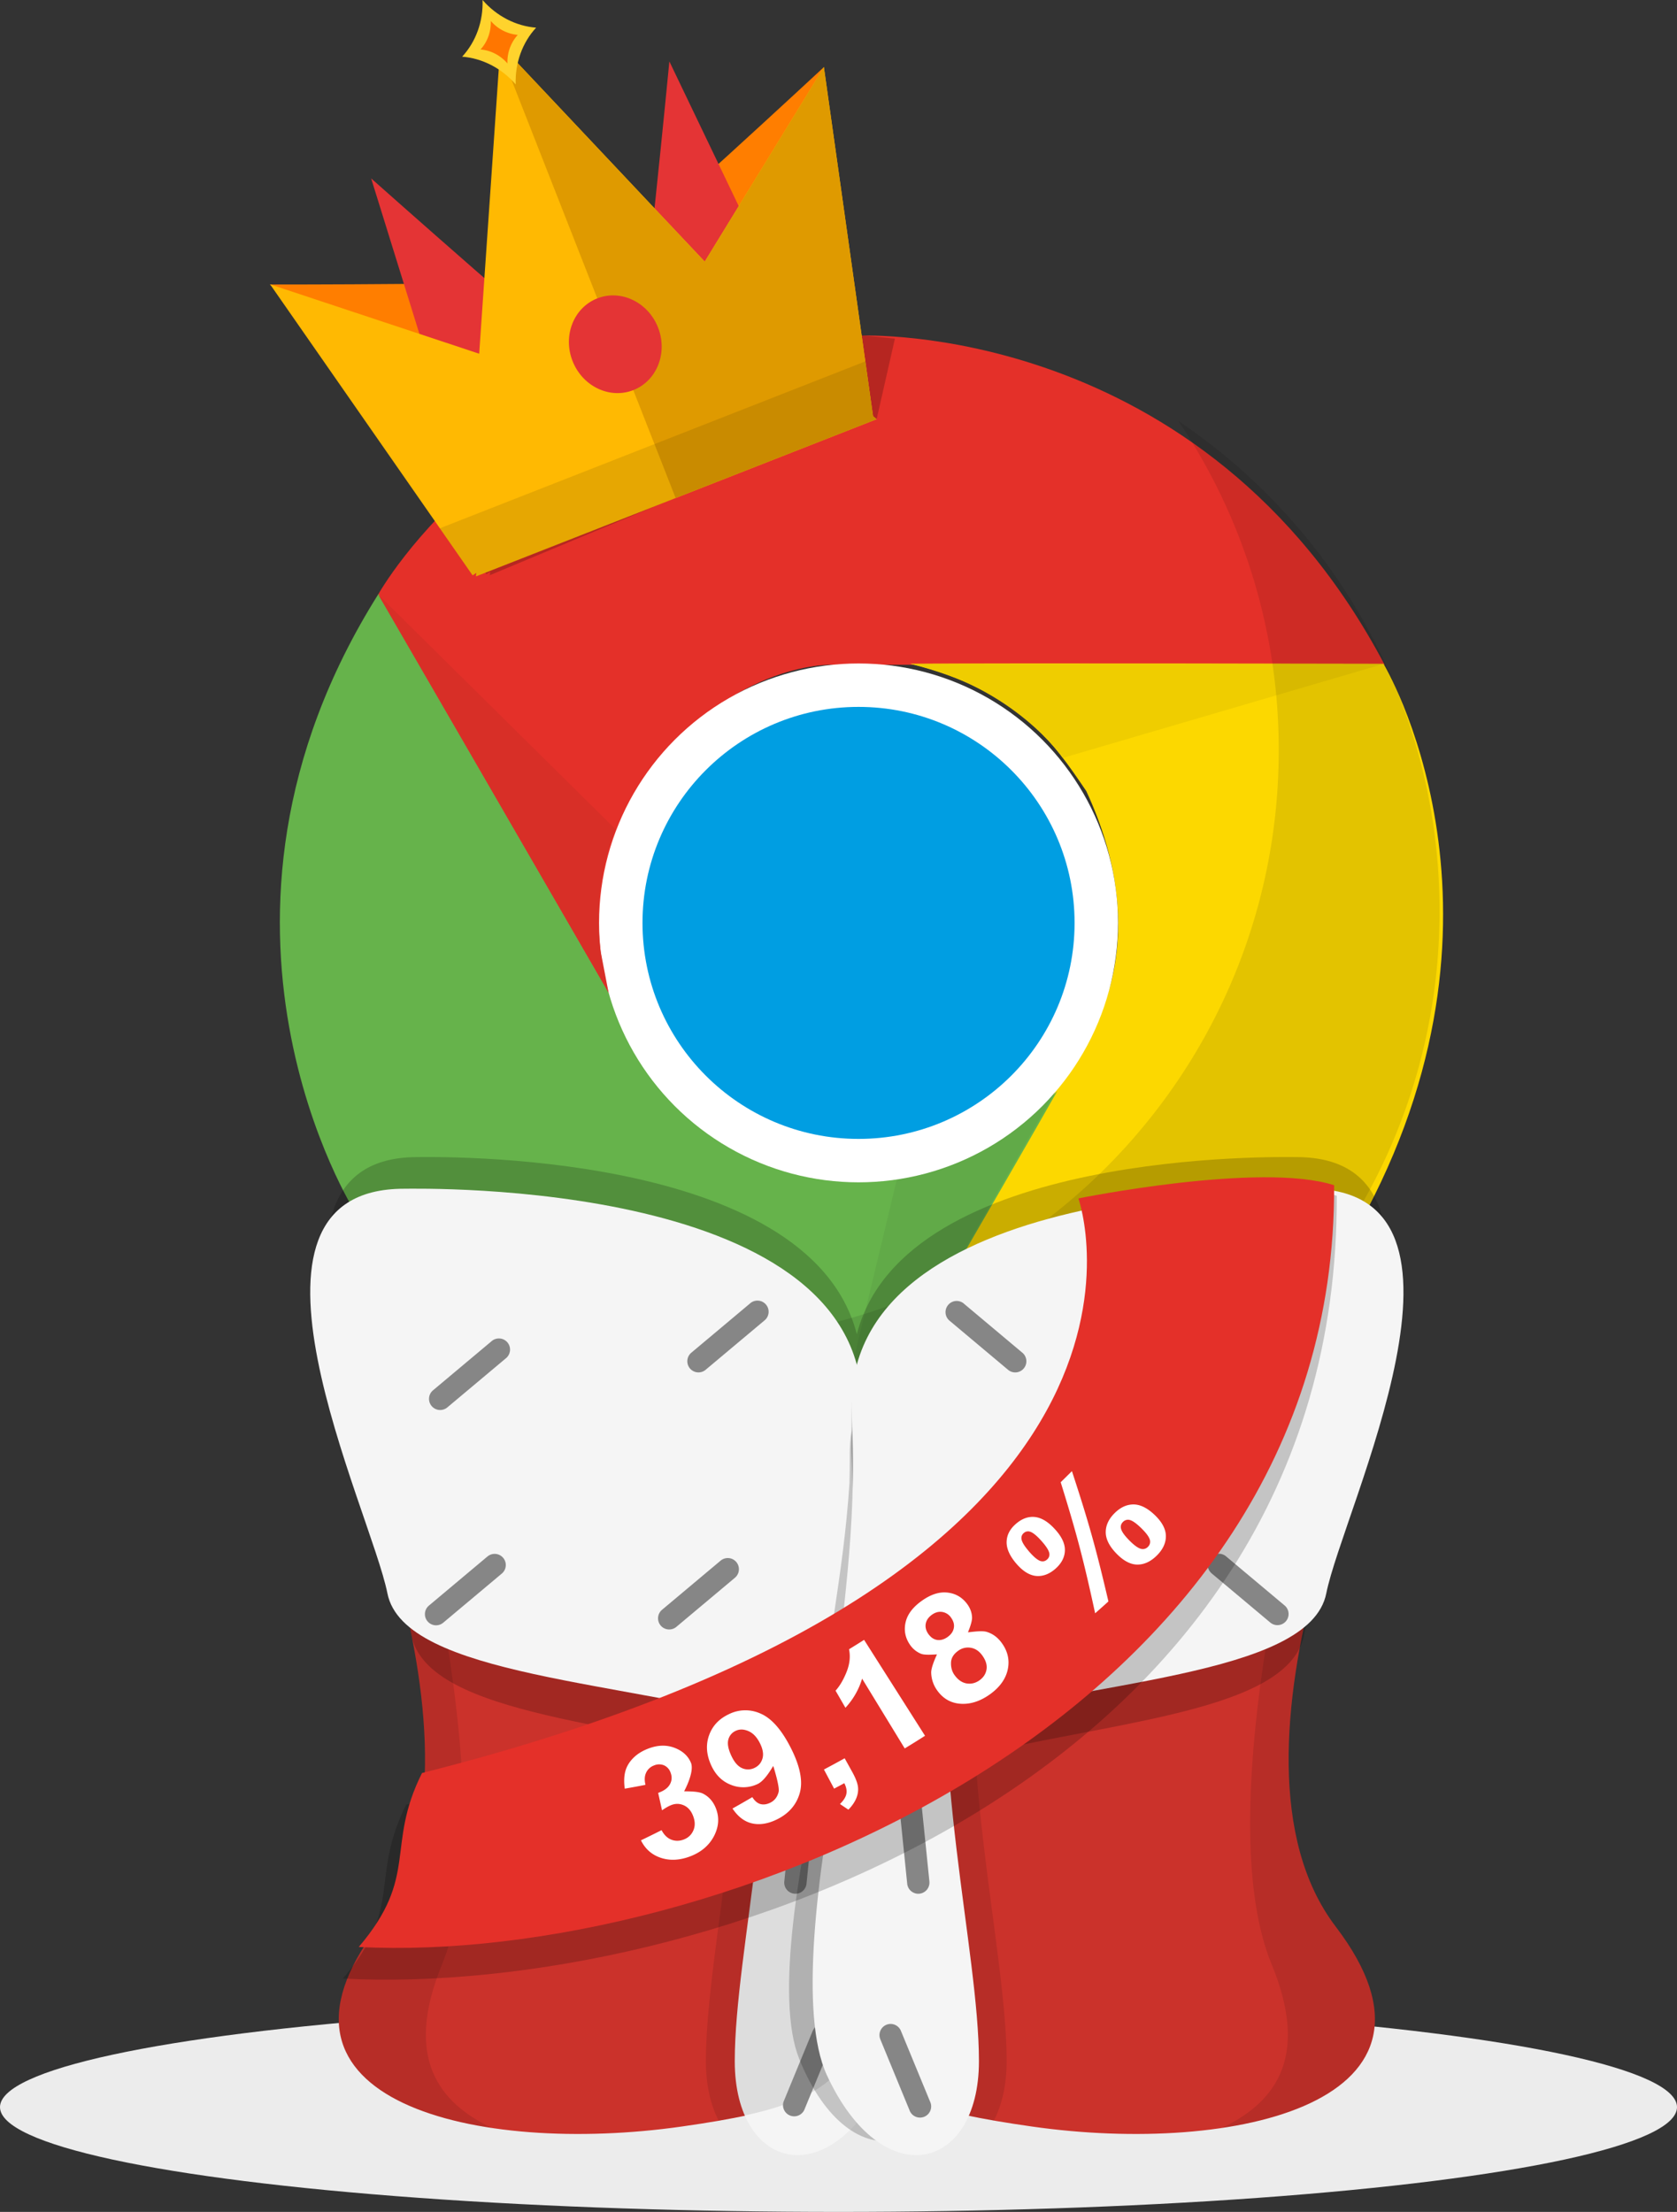 <svg xmlns="http://www.w3.org/2000/svg" width="106.028" height="139.867" viewBox="0 0 106.028 139.867"><rect x="0" y="0" width="106.028" height="139.867" fill="#333333" stroke="none"/><ellipse fill="#ECECEC" cx="53.014" cy="133.241" rx="53.014" ry="6.626"/><path fill="#E43029" d="M54.372 21.223s21.68-.976 33.17 20.814H52.53s-6.613-.218-12.25 7.806c-1.625 3.36-3.36 6.83-1.41 13.658-2.817-4.768-14.96-25.908-14.96-25.908s8.566-15.5 30.464-16.37z"/><path fill="#FCD800" d="M86.415 76.546S76.417 95.808 51.8 94.86c3.037-5.256 17.512-30.32 17.512-30.32s3.494-5.618-.63-14.513c-2.1-3.09-4.235-6.325-11.126-8.05 5.54-.056 29.918.002 29.918.002s9.14 15.17-1.06 34.566z"/><path fill="#66B34B" d="M22.482 76.692S10.8 58.4 23.93 37.556l17.5 30.328s3.118 5.836 12.884 6.71c3.722-.272 7.595-.504 12.535-5.606-2.724 4.824-14.965 25.906-14.965 25.906s-17.706.332-29.403-18.202z"/><path fill="#61AA48" d="M51.8 95.04l4.925-20.554s5.415-.423 9.954-5.402C63.86 74.04 51.8 95.04 51.8 95.04z"/><circle fill="#FFF" cx="54.281" cy="58.358" r="16.405"/><circle fill="#009EE2" cx="54.281" cy="58.358" r="13.659"/><path fill="#EFCD00" d="M87.475 41.98l-20.28 5.946s-3.06-4.488-9.638-5.95c5.7-.02 29.918.003 29.918.003z"/><path fill="#D82F27" d="M38.475 62.763c-2.85-4.936-14.565-25.17-14.565-25.17l15.024 14.86s-1.544 3.177-.958 7.713l.5 2.597z"/><path fill="#CB322B" d="M20.21 86.302s12.106 24.478 3.684 35.53c-8.423 11.057 6.316 14.478 19.213 12.635 12.897-1.842 13.424-3.947 11.318-27.372C52.79 88.89 33.03 86.423 24.305 86.228c-2.5-.056-4.096.074-4.096.074z"/><path opacity=".1" d="M31.092 134.556c-3.28-1.568-5.597-4.37-3.144-10.34 4.372-10.637-3.206-35.7-2.914-36.136l-2.685 3.17c3.04 7.736 7.603 22.632 1.544 30.583-5.754 7.553-.696 11.54 7.198 12.723z"/><path opacity=".2" d="M81.973 73.168c-.853 0-24.78-.555-27.8 11.198-3.02-11.753-26.946-11.198-27.798-11.198-11.757 0-2.044 20.29-1.022 25.584 1.02 5.294 14.824 5.514 24.28 8.38 2.278.69 3.69.775 4.54.302.85.474 2.264.39 4.542-.3 9.457-2.868 23.26-3.088 24.28-8.382s10.734-25.584-1.022-25.584z"/><path fill="#F5F5F5" d="M51.7 95.948s7.87 27.686 4.372 35.264c-3.498 7.577-9.617 6.12-9.617-.875s3.206-18.943 1.75-29.726c-1.46-10.782 1.455-9.324 3.495-4.662z"/><path opacity=".1" d="M74.504 26.623a37.156 37.156 0 0 1 6.344 20.823c0 20.618-16.715 37.333-37.333 37.333-7.71 0-14.874-2.34-20.822-6.345 6.705 9.96 18.08 16.51 30.99 16.51 20.618 0 37.332-16.715 37.332-37.333 0-12.908-6.552-24.285-16.51-30.99z"/><path opacity=".1" d="M49.757 95.684l.12.265s5.175 18.21 5.265 29.134c-.604 6.192-3.227 7.877-9.705 9.007-.498-.964-.806-2.215-.806-3.752 0-6.994 3.207-18.943 1.75-29.726-.652-4.825-.427-7.193.2-7.927a20.435 20.435 0 0 1 3.177 3z"/><path opacity=".2" d="M26.176 77.79c.93 0 29.112-.66 28.34 14.337-.773 14.997 4.637 22.496-4.895 19.63-9.532-2.868-22.588-3.088-23.618-8.382-1.03-5.294-11.677-25.584.174-25.584z"/><path fill="#F5F5F5" d="M25.546 75.168c.95 0 29.74-.66 28.95 14.336-.788 14.997 4.74 22.496-5 19.63s-23.95-3.088-25.002-8.382c-1.053-5.294-11.055-25.584 1.052-25.584z"/><path fill="#868686" d="M47.41 82.43a.706.706 0 1 1 .907 1.08l-3.704 3.107a.704.704 0 1 1-.905-1.08l3.7-3.105zM31.09 84.8a.705.705 0 0 1 .993.086c.25.3.21.744-.087.994l-3.702 3.105a.705.705 0 1 1-.906-1.08L31.09 84.8zM45.56 98.686a.704.704 0 1 1 .906 1.08l-3.703 3.106a.706.706 0 0 1-.993-.086.706.706 0 0 1 .087-.994l3.702-3.106zM50.08 114.164a.704.704 0 1 1 1.4.143l-.49 4.808a.706.706 0 0 1-.773.63.706.706 0 0 1-.63-.773l.492-4.808zM51.386 128.418a.706.706 0 0 1 .92-.385c.36.15.532.562.383.922l-1.842 4.47a.706.706 0 0 1-1.303-.537l1.84-4.47zM30.82 98.422a.705.705 0 1 1 .907 1.08l-3.703 3.106a.705.705 0 0 1-.907-1.08l3.702-3.106z"/><path opacity=".2" d="M80.335 105.953c.503-.494.852-1.058 1.01-1.71.1-.406.266-.91.474-1.48.22-.323.39-.67.48-1.05.048-.198.114-.424.188-.662 1.598-3.916 4.226-9.71 4.862-14.352 1.12-5.26.61-9.826-4.97-10.07-.915-.04-28.66-1.903-28.542 12.81.003.343 0 .678-.004 1.013-.07.5-.113 1.012-.108 1.555.004.6-.003 1.183-.016 1.757-.403 6.2-1.605 10.655-1.404 13.167-.152 1.312-.197 2.37-.03 3.168-1.823 7.662-3.274 16.297-1.743 20.095 1.626 4.036 4.084 5.585 6.067 5.114 1.576.48 3.088-.192 4.016-1.846.712.158 1.47.313 2.283.466 12.36 2.35 26.728-.377 19.075-11.553-2.962-4.326-2.865-10.49-1.64-16.42z"/><path fill="#CB322B" d="M88.14 86.302s-12.11 24.478-3.687 35.53c8.423 11.057-6.316 14.478-19.213 12.635-12.897-1.842-13.423-3.947-11.318-27.372 1.636-18.205 21.394-20.672 30.12-20.867 2.502-.056 4.097.074 4.097.074z"/><path opacity=".1" d="M58.517 95.684l-.12.265s-5.175 18.21-5.265 29.134c.604 6.192 3.226 7.877 9.705 9.007.498-.964.807-2.215.807-3.752 0-6.994-3.206-18.943-1.75-29.726.652-4.825.428-7.193-.2-7.927a20.27 20.27 0 0 0-3.177 3zM77.256 134.556c3.28-1.568 5.597-4.37 3.145-10.34-4.37-10.637 3.206-35.7 2.915-36.136L86 91.25c-3.04 7.736-7.605 22.632-1.546 30.583 5.753 7.553.694 11.54-7.198 12.723z"/><path fill="#F5F5F5" d="M56.648 95.948s-7.87 27.686-4.372 35.264c3.497 7.577 9.617 6.12 9.617-.875s-3.206-18.943-1.75-29.726c1.46-10.782-1.455-9.324-3.495-4.662z"/><path opacity=".2" d="M82.276 77.79c-.933 0-29.217-.66-28.44 14.337.774 14.997-4.656 22.496 4.912 19.63 9.566-2.868 22.67-3.088 23.703-8.382 1.035-5.294 11.72-25.584-.174-25.584z"/><path fill="#F5F5F5" d="M82.8 75.168c-.948 0-29.74-.66-28.95 14.336.79 14.997-4.737 22.496 5 19.63s23.953-3.088 25.004-8.382c1.052-5.294 11.054-25.584-1.053-25.584z"/><path fill="#868686" d="M60.94 82.43a.703.703 0 0 0-.994.088c-.25.3-.212.743.087.993l3.702 3.107a.704.704 0 0 0 .905-1.08l-3.7-3.105zM77.258 84.8a.705.705 0 0 0-.906 1.08l3.702 3.105a.705.705 0 1 0 .905-1.08l-3.7-3.106zM62.79 98.686a.703.703 0 0 0-.994.087.702.702 0 0 0 .087.992l3.702 3.107a.706.706 0 0 0 .905-1.08l-3.7-3.106zM58.27 114.164a.704.704 0 1 0-1.402.143l.49 4.808c.04.387.387.67.773.63a.707.707 0 0 0 .63-.773l-.49-4.808zM56.96 128.418a.704.704 0 0 0-.918-.385.706.706 0 0 0-.383.922l1.84 4.47a.706.706 0 1 0 1.303-.537l-1.842-4.47zM77.527 98.422a.705.705 0 1 0-.906 1.08l3.703 3.106a.705.705 0 0 0 .906-1.08l-3.703-3.106z"/><path opacity=".2" d="M56.58 21.415l-2.84-.292c-6.895 2.203-19.38 6.01-26.703 10.272l3.717 4.912.242-.158-.028.224 23.428-9.787 1.03-.078 1.155-5.095z"/><g><path fill="#FF7E00" d="M39.278 15.714c.795-.312 12.813-11.47 12.813-11.47l-4.403 18.41-8.41-6.94zM34.25 17.687c-.794.312-17.193.303-17.193.303l15.747 10.503 1.447-10.806z"/><path fill="#E43435" d="M37.124 23.026c-.818-.33-13.658-11.744-13.658-11.744l5.747 18.515 7.91-6.77zM40.294 21.782c.376-.797 2.027-17.898 2.027-17.898L50.7 21.367l-10.404.415z"/><path fill="#FFB902" d="M52.09 4.243l-7.534 12.3L31.64 2.835l-1.343 19.532-13.22-4.387 12.802 18.4.24-.156-.027.224 25.33-9.94-.225-.187z"/><path fill="#DF9A00" d="M52.09 4.243l-7.534 12.3L31.64 2.835l-.025.363 11.102 28.294 12.707-4.985-.226-.19z"/><ellipse transform="rotate(-21.424 38.9 21.767)" fill="#E43435" cx="38.901" cy="21.769" rx="2.903" ry="3.116"/><path opacity=".1" d="M27.81 33.405l2.07 2.976.24-.156-.027.224 25.33-9.94-.225-.187-.49-3.47z"/><path fill="#FFD32D" d="M30.51 0c.047 1.352-.423 2.645-1.29 3.584 1.275.1 2.5.73 3.385 1.753-.046-1.353.422-2.646 1.29-3.587-1.276-.1-2.5-.73-3.385-1.75z"/><path fill="#FF7600" d="M31.03 1.324c.023.68-.213 1.33-.65 1.806.643.05 1.26.367 1.705.883a2.534 2.534 0 0 1 .65-1.807 2.546 2.546 0 0 1-1.705-.882z"/></g><path opacity=".2" d="M69.348 76.113s6.273 25.388-43.667 38c-2.332 4.666-.166 6.5-4 11 22.334 1.167 63-12.333 62.834-49.5-4.666-1.5-15.166.5-15.166.5z"/><path fill="#E43029" d="M68.182 75.78s8.44 23.72-41.5 36.333c-2.333 4.666-.167 6.5-4 11 22.333 1.167 61.833-14.334 61.667-48.167-4.668-1.5-16.168.834-16.168.834z"/><g><g fill="#FFF"><path d="M40.527 116.368c.523-.252.784-.38 1.3-.64.162.303.367.503.62.6.252.097.516.093.786-.01.29-.112.493-.31.61-.587s.106-.584-.03-.923c-.127-.32-.32-.537-.58-.652s-.52-.12-.784-.018c-.175.067-.373.18-.592.334l-.245-1.102c.37-.13.617-.312.745-.546s.14-.482.036-.746a.77.77 0 0 0-.42-.455.82.82 0 0 0-.625.013.882.882 0 0 0-.494.45c-.103.212-.118.47-.044.775-.524.103-.786.15-1.31.243-.058-.437-.044-.807.04-1.11.084-.306.253-.585.504-.836.252-.25.563-.442.936-.586.638-.245 1.222-.25 1.77-.01.45.195.763.494.934.902.242.58-.428 1.8-.428 1.8.013.022.83-.028 1.19.153.358.182.624.473.792.87.245.58.224 1.17-.074 1.772-.3.602-.805 1.047-1.513 1.32-.67.258-1.3.287-1.87.097s-.987-.56-1.256-1.104zM46.31 114.36c.506-.283.757-.43 1.256-.72.145.23.31.376.5.433.19.056.398.03.62-.075.28-.132.46-.36.542-.688.082-.328-.337-1.637-.337-1.637-.03.002-.486.9-.99 1.136a2.088 2.088 0 0 1-1.688.052c-.575-.222-.997-.655-1.274-1.294-.29-.667-.316-1.292-.094-1.877.22-.585.635-1.013 1.246-1.3a2.327 2.327 0 0 1 2-.032c.677.29 1.312.998 1.896 2.144.595 1.165.792 2.128.576 2.884-.216.755-.72 1.325-1.5 1.69-.56.263-1.08.332-1.55.215-.467-.117-.867-.43-1.2-.93zm1.75-4.103c-.193-.398-.44-.662-.734-.79s-.564-.137-.812-.02a.83.83 0 0 0-.463.545c-.072.254-.015.587.174 1.002.19.42.42.69.684.808a.92.92 0 0 0 .792-.01c.253-.12.42-.313.503-.584s.033-.588-.143-.95zM52.094 111.892c.527-.28.79-.422 1.31-.71l.476.86c.192.347.31.637.354.874s.02.49-.08.753c-.1.262-.272.516-.515.762-.214-.144-.32-.213-.532-.357.23-.225.366-.44.405-.645.04-.202-.005-.425-.13-.672-.258.14-.387.207-.646.345-.257-.486-.386-.726-.643-1.21zM58.484 109.76c-.51.325-.767.484-1.283.8-1.077-1.767-1.616-2.646-2.694-4.413a4.663 4.663 0 0 1-1.055 1.84c-.25-.433-.374-.65-.624-1.08.26-.288.497-.683.697-1.185s.25-.98.155-1.434c.382-.235.573-.353.952-.594l3.854 6.067zM59.24 104.62c-.016-.024-.73.072-1.018-.05a1.558 1.558 0 0 1-.693-.572c-.3-.44-.387-.915-.272-1.417.115-.5.45-.946 1.014-1.35.558-.4 1.09-.58 1.604-.53.516.05.936.283 1.26.707.2.264.31.553.322.868.012.315-.256.934-.256.934.02.024.826-.13 1.187-.02.36.11.66.325.904.643.402.524.55 1.09.43 1.7-.12.606-.496 1.145-1.123 1.597-.583.42-1.172.622-1.757.61-.69-.015-1.23-.318-1.625-.902a1.99 1.99 0 0 1-.342-1.058c-.015-.383.364-1.16.364-1.16zm1.1 1.285c.217.31.473.49.766.543.294.05.57-.017.828-.2.25-.182.397-.41.44-.695.042-.283-.054-.58-.282-.89-.2-.27-.44-.426-.722-.47a1.036 1.036 0 0 0-.797.198c-.288.208-.437.457-.446.747s.06.548.213.768zm-1.65-2.59c.16.225.345.353.565.385.22.03.44-.032.66-.19.22-.158.35-.345.39-.566.042-.22-.02-.442-.18-.663a.826.826 0 0 0-.562-.353c-.22-.03-.432.026-.643.178-.22.157-.35.348-.39.567-.04.22.015.433.16.643zM64.238 98.852c-.414-.49-.61-.95-.594-1.372s.205-.785.57-1.107c.377-.333.77-.484 1.19-.45.42.036.85.288 1.284.763.436.472.65.922.64 1.35s-.21.818-.593 1.156c-.395.35-.81.5-1.234.46-.424-.044-.845-.307-1.262-.8zm.834-.733c.306.35.555.553.744.598.14.033.27 0 .38-.1a.414.414 0 0 0 .152-.37c-.022-.19-.193-.462-.504-.81-.31-.347-.558-.544-.74-.59a.403.403 0 0 0-.383.098.4.4 0 0 0-.14.358c.02.192.187.465.492.815zm5.008 3.145a74.93 74.93 0 0 1-.84.75c-.732-3.385-1.17-5.047-2.178-8.287.285-.28.426-.42.71-.702 1.057 3.22 1.52 4.87 2.308 8.24zm.496-3.038c-.444-.462-.666-.91-.666-1.34s.184-.828.55-1.195c.368-.37.765-.558 1.197-.56s.88.22 1.345.662c.465.445.703.887.71 1.326s-.183.85-.56 1.23c-.393.393-.81.59-1.25.584-.438-.004-.88-.244-1.326-.707zm.828-.818c.326.33.588.512.78.54a.437.437 0 0 0 .392-.135.437.437 0 0 0 .137-.388c-.03-.196-.213-.457-.544-.783-.333-.327-.596-.51-.787-.538a.433.433 0 0 0-.385.137.423.423 0 0 0-.13.38c.03.196.208.455.536.786z"/></g></g></svg>